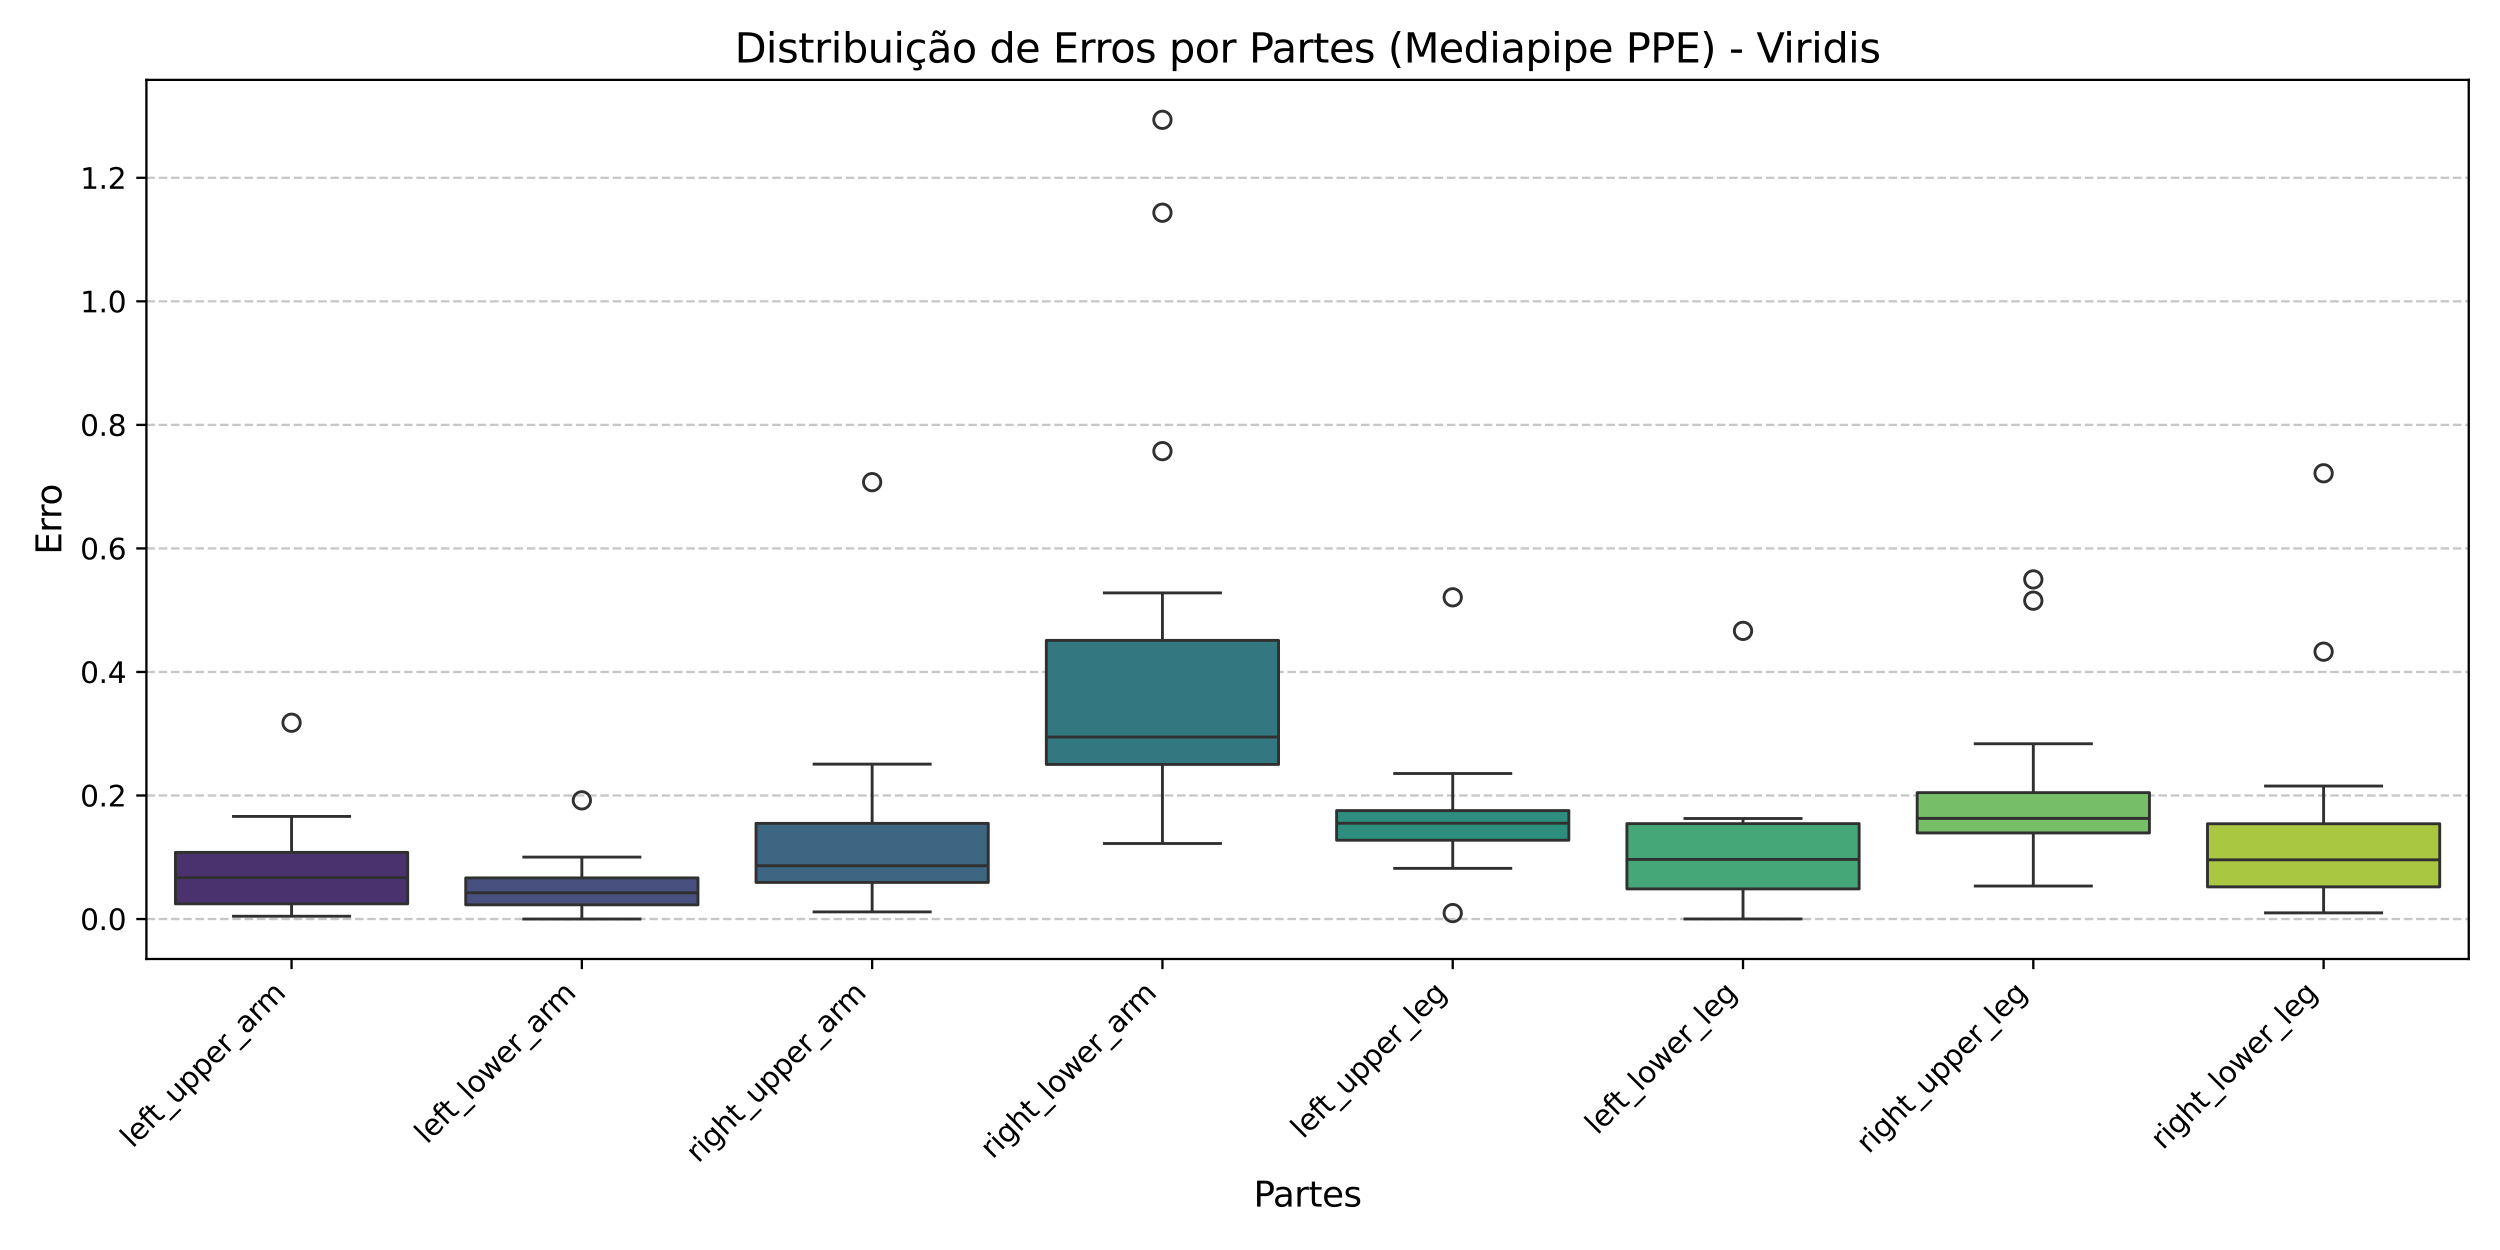 <?xml version="1.0" encoding="utf-8" standalone="no"?>
<!DOCTYPE svg PUBLIC "-//W3C//DTD SVG 1.1//EN"
  "http://www.w3.org/Graphics/SVG/1.1/DTD/svg11.dtd">
<svg xmlns:xlink="http://www.w3.org/1999/xlink" width="864pt" height="432pt" viewBox="0 0 864 432" xmlns="http://www.w3.org/2000/svg" version="1.1">
 <defs>
  <style type="text/css">*{stroke-linejoin: round; stroke-linecap: butt}</style>
 </defs>
 <g id="figure_1">
  <g id="patch_1">
   <path d="M 0 432 
L 864 432 
L 864 0 
L 0 0 
z
" style="fill: #ffffff"/>
  </g>
  <g id="axes_1">
   <g id="patch_2">
    <path d="M 50.6 331.429 
L 853.2 331.429 
L 853.2 27.6 
L 50.6 27.6 
z
" style="fill: #ffffff"/>
   </g>
   <g id="matplotlib.axis_1">
    <g id="xtick_1">
     <g id="line2d_1">
      <defs>
       <path id="mb19a32df87" d="M 0 0 
L 0 3.5 
" style="stroke: #000000; stroke-width: 0.8"/>
      </defs>
      <g>
       <use xlink:href="#mb19a32df87" x="100.763" y="331.429" style="stroke: #000000; stroke-width: 0.8"/>
      </g>
     </g>
     <g id="text_1">
      <!-- left_upper_arm -->
      <g transform="translate(45.85 397.047) rotate(-45) scale(0.1 -0.1)">
       <defs>
        <path id="DejaVuSans-6c" d="M 603 4863 
L 1178 4863 
L 1178 0 
L 603 0 
L 603 4863 
z
" transform="scale(0.016)"/>
        <path id="DejaVuSans-65" d="M 3597 1894 
L 3597 1613 
L 953 1613 
Q 991 1019 1311 708 
Q 1631 397 2203 397 
Q 2534 397 2845 478 
Q 3156 559 3463 722 
L 3463 178 
Q 3153 47 2828 -22 
Q 2503 -91 2169 -91 
Q 1331 -91 842 396 
Q 353 884 353 1716 
Q 353 2575 817 3079 
Q 1281 3584 2069 3584 
Q 2775 3584 3186 3129 
Q 3597 2675 3597 1894 
z
M 3022 2063 
Q 3016 2534 2758 2815 
Q 2500 3097 2075 3097 
Q 1594 3097 1305 2825 
Q 1016 2553 972 2059 
L 3022 2063 
z
" transform="scale(0.016)"/>
        <path id="DejaVuSans-66" d="M 2375 4863 
L 2375 4384 
L 1825 4384 
Q 1516 4384 1395 4259 
Q 1275 4134 1275 3809 
L 1275 3500 
L 2222 3500 
L 2222 3053 
L 1275 3053 
L 1275 0 
L 697 0 
L 697 3053 
L 147 3053 
L 147 3500 
L 697 3500 
L 697 3744 
Q 697 4328 969 4595 
Q 1241 4863 1831 4863 
L 2375 4863 
z
" transform="scale(0.016)"/>
        <path id="DejaVuSans-74" d="M 1172 4494 
L 1172 3500 
L 2356 3500 
L 2356 3053 
L 1172 3053 
L 1172 1153 
Q 1172 725 1289 603 
Q 1406 481 1766 481 
L 2356 481 
L 2356 0 
L 1766 0 
Q 1100 0 847 248 
Q 594 497 594 1153 
L 594 3053 
L 172 3053 
L 172 3500 
L 594 3500 
L 594 4494 
L 1172 4494 
z
" transform="scale(0.016)"/>
        <path id="DejaVuSans-5f" d="M 3263 -1063 
L 3263 -1509 
L -63 -1509 
L -63 -1063 
L 3263 -1063 
z
" transform="scale(0.016)"/>
        <path id="DejaVuSans-75" d="M 544 1381 
L 544 3500 
L 1119 3500 
L 1119 1403 
Q 1119 906 1312 657 
Q 1506 409 1894 409 
Q 2359 409 2629 706 
Q 2900 1003 2900 1516 
L 2900 3500 
L 3475 3500 
L 3475 0 
L 2900 0 
L 2900 538 
Q 2691 219 2414 64 
Q 2138 -91 1772 -91 
Q 1169 -91 856 284 
Q 544 659 544 1381 
z
M 1991 3584 
L 1991 3584 
z
" transform="scale(0.016)"/>
        <path id="DejaVuSans-70" d="M 1159 525 
L 1159 -1331 
L 581 -1331 
L 581 3500 
L 1159 3500 
L 1159 2969 
Q 1341 3281 1617 3432 
Q 1894 3584 2278 3584 
Q 2916 3584 3314 3078 
Q 3713 2572 3713 1747 
Q 3713 922 3314 415 
Q 2916 -91 2278 -91 
Q 1894 -91 1617 61 
Q 1341 213 1159 525 
z
M 3116 1747 
Q 3116 2381 2855 2742 
Q 2594 3103 2138 3103 
Q 1681 3103 1420 2742 
Q 1159 2381 1159 1747 
Q 1159 1113 1420 752 
Q 1681 391 2138 391 
Q 2594 391 2855 752 
Q 3116 1113 3116 1747 
z
" transform="scale(0.016)"/>
        <path id="DejaVuSans-72" d="M 2631 2963 
Q 2534 3019 2420 3045 
Q 2306 3072 2169 3072 
Q 1681 3072 1420 2755 
Q 1159 2438 1159 1844 
L 1159 0 
L 581 0 
L 581 3500 
L 1159 3500 
L 1159 2956 
Q 1341 3275 1631 3429 
Q 1922 3584 2338 3584 
Q 2397 3584 2469 3576 
Q 2541 3569 2628 3553 
L 2631 2963 
z
" transform="scale(0.016)"/>
        <path id="DejaVuSans-61" d="M 2194 1759 
Q 1497 1759 1228 1600 
Q 959 1441 959 1056 
Q 959 750 1161 570 
Q 1363 391 1709 391 
Q 2188 391 2477 730 
Q 2766 1069 2766 1631 
L 2766 1759 
L 2194 1759 
z
M 3341 1997 
L 3341 0 
L 2766 0 
L 2766 531 
Q 2569 213 2275 61 
Q 1981 -91 1556 -91 
Q 1019 -91 701 211 
Q 384 513 384 1019 
Q 384 1609 779 1909 
Q 1175 2209 1959 2209 
L 2766 2209 
L 2766 2266 
Q 2766 2663 2505 2880 
Q 2244 3097 1772 3097 
Q 1472 3097 1187 3025 
Q 903 2953 641 2809 
L 641 3341 
Q 956 3463 1253 3523 
Q 1550 3584 1831 3584 
Q 2591 3584 2966 3190 
Q 3341 2797 3341 1997 
z
" transform="scale(0.016)"/>
        <path id="DejaVuSans-6d" d="M 3328 2828 
Q 3544 3216 3844 3400 
Q 4144 3584 4550 3584 
Q 5097 3584 5394 3201 
Q 5691 2819 5691 2113 
L 5691 0 
L 5113 0 
L 5113 2094 
Q 5113 2597 4934 2840 
Q 4756 3084 4391 3084 
Q 3944 3084 3684 2787 
Q 3425 2491 3425 1978 
L 3425 0 
L 2847 0 
L 2847 2094 
Q 2847 2600 2669 2842 
Q 2491 3084 2119 3084 
Q 1678 3084 1418 2786 
Q 1159 2488 1159 1978 
L 1159 0 
L 581 0 
L 581 3500 
L 1159 3500 
L 1159 2956 
Q 1356 3278 1631 3431 
Q 1906 3584 2284 3584 
Q 2666 3584 2933 3390 
Q 3200 3197 3328 2828 
z
" transform="scale(0.016)"/>
       </defs>
       <use xlink:href="#DejaVuSans-6c"/>
       <use xlink:href="#DejaVuSans-65" x="27.783"/>
       <use xlink:href="#DejaVuSans-66" x="89.307"/>
       <use xlink:href="#DejaVuSans-74" x="122.762"/>
       <use xlink:href="#DejaVuSans-5f" x="161.971"/>
       <use xlink:href="#DejaVuSans-75" x="211.971"/>
       <use xlink:href="#DejaVuSans-70" x="275.35"/>
       <use xlink:href="#DejaVuSans-70" x="338.826"/>
       <use xlink:href="#DejaVuSans-65" x="402.303"/>
       <use xlink:href="#DejaVuSans-72" x="463.826"/>
       <use xlink:href="#DejaVuSans-5f" x="504.939"/>
       <use xlink:href="#DejaVuSans-61" x="554.939"/>
       <use xlink:href="#DejaVuSans-72" x="616.219"/>
       <use xlink:href="#DejaVuSans-6d" x="655.582"/>
      </g>
     </g>
    </g>
    <g id="xtick_2">
     <g id="line2d_2">
      <g>
       <use xlink:href="#mb19a32df87" x="201.088" y="331.429" style="stroke: #000000; stroke-width: 0.8"/>
      </g>
     </g>
     <g id="text_2">
      <!-- left_lower_arm -->
      <g transform="translate(147.561 395.661) rotate(-45) scale(0.1 -0.1)">
       <defs>
        <path id="DejaVuSans-6f" d="M 1959 3097 
Q 1497 3097 1228 2736 
Q 959 2375 959 1747 
Q 959 1119 1226 758 
Q 1494 397 1959 397 
Q 2419 397 2687 759 
Q 2956 1122 2956 1747 
Q 2956 2369 2687 2733 
Q 2419 3097 1959 3097 
z
M 1959 3584 
Q 2709 3584 3137 3096 
Q 3566 2609 3566 1747 
Q 3566 888 3137 398 
Q 2709 -91 1959 -91 
Q 1206 -91 779 398 
Q 353 888 353 1747 
Q 353 2609 779 3096 
Q 1206 3584 1959 3584 
z
" transform="scale(0.016)"/>
        <path id="DejaVuSans-77" d="M 269 3500 
L 844 3500 
L 1563 769 
L 2278 3500 
L 2956 3500 
L 3675 769 
L 4391 3500 
L 4966 3500 
L 4050 0 
L 3372 0 
L 2619 2869 
L 1863 0 
L 1184 0 
L 269 3500 
z
" transform="scale(0.016)"/>
       </defs>
       <use xlink:href="#DejaVuSans-6c"/>
       <use xlink:href="#DejaVuSans-65" x="27.783"/>
       <use xlink:href="#DejaVuSans-66" x="89.307"/>
       <use xlink:href="#DejaVuSans-74" x="122.762"/>
       <use xlink:href="#DejaVuSans-5f" x="161.971"/>
       <use xlink:href="#DejaVuSans-6c" x="211.971"/>
       <use xlink:href="#DejaVuSans-6f" x="239.754"/>
       <use xlink:href="#DejaVuSans-77" x="300.936"/>
       <use xlink:href="#DejaVuSans-65" x="382.723"/>
       <use xlink:href="#DejaVuSans-72" x="444.246"/>
       <use xlink:href="#DejaVuSans-5f" x="485.359"/>
       <use xlink:href="#DejaVuSans-61" x="535.359"/>
       <use xlink:href="#DejaVuSans-72" x="596.639"/>
       <use xlink:href="#DejaVuSans-6d" x="636.002"/>
      </g>
     </g>
    </g>
    <g id="xtick_3">
     <g id="line2d_3">
      <g>
       <use xlink:href="#mb19a32df87" x="301.413" y="331.429" style="stroke: #000000; stroke-width: 0.8"/>
      </g>
     </g>
     <g id="text_3">
      <!-- right_upper_arm -->
      <g transform="translate(241.339 402.208) rotate(-45) scale(0.1 -0.1)">
       <defs>
        <path id="DejaVuSans-69" d="M 603 3500 
L 1178 3500 
L 1178 0 
L 603 0 
L 603 3500 
z
M 603 4863 
L 1178 4863 
L 1178 4134 
L 603 4134 
L 603 4863 
z
" transform="scale(0.016)"/>
        <path id="DejaVuSans-67" d="M 2906 1791 
Q 2906 2416 2648 2759 
Q 2391 3103 1925 3103 
Q 1463 3103 1205 2759 
Q 947 2416 947 1791 
Q 947 1169 1205 825 
Q 1463 481 1925 481 
Q 2391 481 2648 825 
Q 2906 1169 2906 1791 
z
M 3481 434 
Q 3481 -459 3084 -895 
Q 2688 -1331 1869 -1331 
Q 1566 -1331 1297 -1286 
Q 1028 -1241 775 -1147 
L 775 -588 
Q 1028 -725 1275 -790 
Q 1522 -856 1778 -856 
Q 2344 -856 2625 -561 
Q 2906 -266 2906 331 
L 2906 616 
Q 2728 306 2450 153 
Q 2172 0 1784 0 
Q 1141 0 747 490 
Q 353 981 353 1791 
Q 353 2603 747 3093 
Q 1141 3584 1784 3584 
Q 2172 3584 2450 3431 
Q 2728 3278 2906 2969 
L 2906 3500 
L 3481 3500 
L 3481 434 
z
" transform="scale(0.016)"/>
        <path id="DejaVuSans-68" d="M 3513 2113 
L 3513 0 
L 2938 0 
L 2938 2094 
Q 2938 2591 2744 2837 
Q 2550 3084 2163 3084 
Q 1697 3084 1428 2787 
Q 1159 2491 1159 1978 
L 1159 0 
L 581 0 
L 581 4863 
L 1159 4863 
L 1159 2956 
Q 1366 3272 1645 3428 
Q 1925 3584 2291 3584 
Q 2894 3584 3203 3211 
Q 3513 2838 3513 2113 
z
" transform="scale(0.016)"/>
       </defs>
       <use xlink:href="#DejaVuSans-72"/>
       <use xlink:href="#DejaVuSans-69" x="41.113"/>
       <use xlink:href="#DejaVuSans-67" x="68.896"/>
       <use xlink:href="#DejaVuSans-68" x="132.373"/>
       <use xlink:href="#DejaVuSans-74" x="195.752"/>
       <use xlink:href="#DejaVuSans-5f" x="234.961"/>
       <use xlink:href="#DejaVuSans-75" x="284.961"/>
       <use xlink:href="#DejaVuSans-70" x="348.34"/>
       <use xlink:href="#DejaVuSans-70" x="411.816"/>
       <use xlink:href="#DejaVuSans-65" x="475.293"/>
       <use xlink:href="#DejaVuSans-72" x="536.816"/>
       <use xlink:href="#DejaVuSans-5f" x="577.93"/>
       <use xlink:href="#DejaVuSans-61" x="627.93"/>
       <use xlink:href="#DejaVuSans-72" x="689.209"/>
       <use xlink:href="#DejaVuSans-6d" x="728.572"/>
      </g>
     </g>
    </g>
    <g id="xtick_4">
     <g id="line2d_4">
      <g>
       <use xlink:href="#mb19a32df87" x="401.738" y="331.429" style="stroke: #000000; stroke-width: 0.8"/>
      </g>
     </g>
     <g id="text_4">
      <!-- right_lower_arm -->
      <g transform="translate(343.05 400.822) rotate(-45) scale(0.1 -0.1)">
       <use xlink:href="#DejaVuSans-72"/>
       <use xlink:href="#DejaVuSans-69" x="41.113"/>
       <use xlink:href="#DejaVuSans-67" x="68.896"/>
       <use xlink:href="#DejaVuSans-68" x="132.373"/>
       <use xlink:href="#DejaVuSans-74" x="195.752"/>
       <use xlink:href="#DejaVuSans-5f" x="234.961"/>
       <use xlink:href="#DejaVuSans-6c" x="284.961"/>
       <use xlink:href="#DejaVuSans-6f" x="312.744"/>
       <use xlink:href="#DejaVuSans-77" x="373.926"/>
       <use xlink:href="#DejaVuSans-65" x="455.713"/>
       <use xlink:href="#DejaVuSans-72" x="517.236"/>
       <use xlink:href="#DejaVuSans-5f" x="558.35"/>
       <use xlink:href="#DejaVuSans-61" x="608.35"/>
       <use xlink:href="#DejaVuSans-72" x="669.629"/>
       <use xlink:href="#DejaVuSans-6d" x="708.992"/>
      </g>
     </g>
    </g>
    <g id="xtick_5">
     <g id="line2d_5">
      <g>
       <use xlink:href="#mb19a32df87" x="502.062" y="331.429" style="stroke: #000000; stroke-width: 0.8"/>
      </g>
     </g>
     <g id="text_5">
      <!-- left_upper_leg -->
      <g transform="translate(450.35 393.847) rotate(-45) scale(0.1 -0.1)">
       <use xlink:href="#DejaVuSans-6c"/>
       <use xlink:href="#DejaVuSans-65" x="27.783"/>
       <use xlink:href="#DejaVuSans-66" x="89.307"/>
       <use xlink:href="#DejaVuSans-74" x="122.762"/>
       <use xlink:href="#DejaVuSans-5f" x="161.971"/>
       <use xlink:href="#DejaVuSans-75" x="211.971"/>
       <use xlink:href="#DejaVuSans-70" x="275.35"/>
       <use xlink:href="#DejaVuSans-70" x="338.826"/>
       <use xlink:href="#DejaVuSans-65" x="402.303"/>
       <use xlink:href="#DejaVuSans-72" x="463.826"/>
       <use xlink:href="#DejaVuSans-5f" x="504.939"/>
       <use xlink:href="#DejaVuSans-6c" x="554.939"/>
       <use xlink:href="#DejaVuSans-65" x="582.723"/>
       <use xlink:href="#DejaVuSans-67" x="644.246"/>
      </g>
     </g>
    </g>
    <g id="xtick_6">
     <g id="line2d_6">
      <g>
       <use xlink:href="#mb19a32df87" x="602.388" y="331.429" style="stroke: #000000; stroke-width: 0.8"/>
      </g>
     </g>
     <g id="text_6">
      <!-- left_lower_leg -->
      <g transform="translate(552.06 392.462) rotate(-45) scale(0.1 -0.1)">
       <use xlink:href="#DejaVuSans-6c"/>
       <use xlink:href="#DejaVuSans-65" x="27.783"/>
       <use xlink:href="#DejaVuSans-66" x="89.307"/>
       <use xlink:href="#DejaVuSans-74" x="122.762"/>
       <use xlink:href="#DejaVuSans-5f" x="161.971"/>
       <use xlink:href="#DejaVuSans-6c" x="211.971"/>
       <use xlink:href="#DejaVuSans-6f" x="239.754"/>
       <use xlink:href="#DejaVuSans-77" x="300.936"/>
       <use xlink:href="#DejaVuSans-65" x="382.723"/>
       <use xlink:href="#DejaVuSans-72" x="444.246"/>
       <use xlink:href="#DejaVuSans-5f" x="485.359"/>
       <use xlink:href="#DejaVuSans-6c" x="535.359"/>
       <use xlink:href="#DejaVuSans-65" x="563.143"/>
       <use xlink:href="#DejaVuSans-67" x="624.666"/>
      </g>
     </g>
    </g>
    <g id="xtick_7">
     <g id="line2d_7">
      <g>
       <use xlink:href="#mb19a32df87" x="702.712" y="331.429" style="stroke: #000000; stroke-width: 0.8"/>
      </g>
     </g>
     <g id="text_7">
      <!-- right_upper_leg -->
      <g transform="translate(645.839 399.008) rotate(-45) scale(0.1 -0.1)">
       <use xlink:href="#DejaVuSans-72"/>
       <use xlink:href="#DejaVuSans-69" x="41.113"/>
       <use xlink:href="#DejaVuSans-67" x="68.896"/>
       <use xlink:href="#DejaVuSans-68" x="132.373"/>
       <use xlink:href="#DejaVuSans-74" x="195.752"/>
       <use xlink:href="#DejaVuSans-5f" x="234.961"/>
       <use xlink:href="#DejaVuSans-75" x="284.961"/>
       <use xlink:href="#DejaVuSans-70" x="348.34"/>
       <use xlink:href="#DejaVuSans-70" x="411.816"/>
       <use xlink:href="#DejaVuSans-65" x="475.293"/>
       <use xlink:href="#DejaVuSans-72" x="536.816"/>
       <use xlink:href="#DejaVuSans-5f" x="577.93"/>
       <use xlink:href="#DejaVuSans-6c" x="627.93"/>
       <use xlink:href="#DejaVuSans-65" x="655.713"/>
       <use xlink:href="#DejaVuSans-67" x="717.236"/>
      </g>
     </g>
    </g>
    <g id="xtick_8">
     <g id="line2d_8">
      <g>
       <use xlink:href="#mb19a32df87" x="803.038" y="331.429" style="stroke: #000000; stroke-width: 0.8"/>
      </g>
     </g>
     <g id="text_8">
      <!-- right_lower_leg -->
      <g transform="translate(747.55 397.622) rotate(-45) scale(0.1 -0.1)">
       <use xlink:href="#DejaVuSans-72"/>
       <use xlink:href="#DejaVuSans-69" x="41.113"/>
       <use xlink:href="#DejaVuSans-67" x="68.896"/>
       <use xlink:href="#DejaVuSans-68" x="132.373"/>
       <use xlink:href="#DejaVuSans-74" x="195.752"/>
       <use xlink:href="#DejaVuSans-5f" x="234.961"/>
       <use xlink:href="#DejaVuSans-6c" x="284.961"/>
       <use xlink:href="#DejaVuSans-6f" x="312.744"/>
       <use xlink:href="#DejaVuSans-77" x="373.926"/>
       <use xlink:href="#DejaVuSans-65" x="455.713"/>
       <use xlink:href="#DejaVuSans-72" x="517.236"/>
       <use xlink:href="#DejaVuSans-5f" x="558.35"/>
       <use xlink:href="#DejaVuSans-6c" x="608.35"/>
       <use xlink:href="#DejaVuSans-65" x="636.133"/>
       <use xlink:href="#DejaVuSans-67" x="697.656"/>
      </g>
     </g>
    </g>
    <g id="text_9">
     <!-- Partes -->
     <g transform="translate(433.239 416.993) scale(0.12 -0.12)">
      <defs>
       <path id="DejaVuSans-50" d="M 1259 4147 
L 1259 2394 
L 2053 2394 
Q 2494 2394 2734 2622 
Q 2975 2850 2975 3272 
Q 2975 3691 2734 3919 
Q 2494 4147 2053 4147 
L 1259 4147 
z
M 628 4666 
L 2053 4666 
Q 2838 4666 3239 4311 
Q 3641 3956 3641 3272 
Q 3641 2581 3239 2228 
Q 2838 1875 2053 1875 
L 1259 1875 
L 1259 0 
L 628 0 
L 628 4666 
z
" transform="scale(0.016)"/>
       <path id="DejaVuSans-73" d="M 2834 3397 
L 2834 2853 
Q 2591 2978 2328 3040 
Q 2066 3103 1784 3103 
Q 1356 3103 1142 2972 
Q 928 2841 928 2578 
Q 928 2378 1081 2264 
Q 1234 2150 1697 2047 
L 1894 2003 
Q 2506 1872 2764 1633 
Q 3022 1394 3022 966 
Q 3022 478 2636 193 
Q 2250 -91 1575 -91 
Q 1294 -91 989 -36 
Q 684 19 347 128 
L 347 722 
Q 666 556 975 473 
Q 1284 391 1588 391 
Q 1994 391 2212 530 
Q 2431 669 2431 922 
Q 2431 1156 2273 1281 
Q 2116 1406 1581 1522 
L 1381 1569 
Q 847 1681 609 1914 
Q 372 2147 372 2553 
Q 372 3047 722 3315 
Q 1072 3584 1716 3584 
Q 2034 3584 2315 3537 
Q 2597 3491 2834 3397 
z
" transform="scale(0.016)"/>
      </defs>
      <use xlink:href="#DejaVuSans-50"/>
      <use xlink:href="#DejaVuSans-61" x="55.803"/>
      <use xlink:href="#DejaVuSans-72" x="117.082"/>
      <use xlink:href="#DejaVuSans-74" x="158.195"/>
      <use xlink:href="#DejaVuSans-65" x="197.404"/>
      <use xlink:href="#DejaVuSans-73" x="258.928"/>
     </g>
    </g>
   </g>
   <g id="matplotlib.axis_2">
    <g id="ytick_1">
     <g id="line2d_9">
      <path d="M 50.6 317.621 
L 853.2 317.621 
" clip-path="url(#pa51af8d413)" style="fill: none; stroke-dasharray: 2.96,1.28; stroke-dashoffset: 0; stroke: #b0b0b0; stroke-opacity: 0.7; stroke-width: 0.8"/>
     </g>
     <g id="line2d_10">
      <defs>
       <path id="m824a36769b" d="M 0 0 
L -3.5 0 
" style="stroke: #000000; stroke-width: 0.8"/>
      </defs>
      <g>
       <use xlink:href="#m824a36769b" x="50.6" y="317.621" style="stroke: #000000; stroke-width: 0.8"/>
      </g>
     </g>
     <g id="text_10">
      <!-- 0.0 -->
      <g transform="translate(27.697 321.421) scale(0.1 -0.1)">
       <defs>
        <path id="DejaVuSans-30" d="M 2034 4250 
Q 1547 4250 1301 3770 
Q 1056 3291 1056 2328 
Q 1056 1369 1301 889 
Q 1547 409 2034 409 
Q 2525 409 2770 889 
Q 3016 1369 3016 2328 
Q 3016 3291 2770 3770 
Q 2525 4250 2034 4250 
z
M 2034 4750 
Q 2819 4750 3233 4129 
Q 3647 3509 3647 2328 
Q 3647 1150 3233 529 
Q 2819 -91 2034 -91 
Q 1250 -91 836 529 
Q 422 1150 422 2328 
Q 422 3509 836 4129 
Q 1250 4750 2034 4750 
z
" transform="scale(0.016)"/>
        <path id="DejaVuSans-2e" d="M 684 794 
L 1344 794 
L 1344 0 
L 684 0 
L 684 794 
z
" transform="scale(0.016)"/>
       </defs>
       <use xlink:href="#DejaVuSans-30"/>
       <use xlink:href="#DejaVuSans-2e" x="63.623"/>
       <use xlink:href="#DejaVuSans-30" x="95.41"/>
      </g>
     </g>
    </g>
    <g id="ytick_2">
     <g id="line2d_11">
      <path d="M 50.6 274.926 
L 853.2 274.926 
" clip-path="url(#pa51af8d413)" style="fill: none; stroke-dasharray: 2.96,1.28; stroke-dashoffset: 0; stroke: #b0b0b0; stroke-opacity: 0.7; stroke-width: 0.8"/>
     </g>
     <g id="line2d_12">
      <g>
       <use xlink:href="#m824a36769b" x="50.6" y="274.926" style="stroke: #000000; stroke-width: 0.8"/>
      </g>
     </g>
     <g id="text_11">
      <!-- 0.2 -->
      <g transform="translate(27.697 278.725) scale(0.1 -0.1)">
       <defs>
        <path id="DejaVuSans-32" d="M 1228 531 
L 3431 531 
L 3431 0 
L 469 0 
L 469 531 
Q 828 903 1448 1529 
Q 2069 2156 2228 2338 
Q 2531 2678 2651 2914 
Q 2772 3150 2772 3378 
Q 2772 3750 2511 3984 
Q 2250 4219 1831 4219 
Q 1534 4219 1204 4116 
Q 875 4013 500 3803 
L 500 4441 
Q 881 4594 1212 4672 
Q 1544 4750 1819 4750 
Q 2544 4750 2975 4387 
Q 3406 4025 3406 3419 
Q 3406 3131 3298 2873 
Q 3191 2616 2906 2266 
Q 2828 2175 2409 1742 
Q 1991 1309 1228 531 
z
" transform="scale(0.016)"/>
       </defs>
       <use xlink:href="#DejaVuSans-30"/>
       <use xlink:href="#DejaVuSans-2e" x="63.623"/>
       <use xlink:href="#DejaVuSans-32" x="95.41"/>
      </g>
     </g>
    </g>
    <g id="ytick_3">
     <g id="line2d_13">
      <path d="M 50.6 232.23 
L 853.2 232.23 
" clip-path="url(#pa51af8d413)" style="fill: none; stroke-dasharray: 2.96,1.28; stroke-dashoffset: 0; stroke: #b0b0b0; stroke-opacity: 0.7; stroke-width: 0.8"/>
     </g>
     <g id="line2d_14">
      <g>
       <use xlink:href="#m824a36769b" x="50.6" y="232.23" style="stroke: #000000; stroke-width: 0.8"/>
      </g>
     </g>
     <g id="text_12">
      <!-- 0.4 -->
      <g transform="translate(27.697 236.029) scale(0.1 -0.1)">
       <defs>
        <path id="DejaVuSans-34" d="M 2419 4116 
L 825 1625 
L 2419 1625 
L 2419 4116 
z
M 2253 4666 
L 3047 4666 
L 3047 1625 
L 3713 1625 
L 3713 1100 
L 3047 1100 
L 3047 0 
L 2419 0 
L 2419 1100 
L 313 1100 
L 313 1709 
L 2253 4666 
z
" transform="scale(0.016)"/>
       </defs>
       <use xlink:href="#DejaVuSans-30"/>
       <use xlink:href="#DejaVuSans-2e" x="63.623"/>
       <use xlink:href="#DejaVuSans-34" x="95.41"/>
      </g>
     </g>
    </g>
    <g id="ytick_4">
     <g id="line2d_15">
      <path d="M 50.6 189.534 
L 853.2 189.534 
" clip-path="url(#pa51af8d413)" style="fill: none; stroke-dasharray: 2.96,1.28; stroke-dashoffset: 0; stroke: #b0b0b0; stroke-opacity: 0.7; stroke-width: 0.8"/>
     </g>
     <g id="line2d_16">
      <g>
       <use xlink:href="#m824a36769b" x="50.6" y="189.534" style="stroke: #000000; stroke-width: 0.8"/>
      </g>
     </g>
     <g id="text_13">
      <!-- 0.6 -->
      <g transform="translate(27.697 193.333) scale(0.1 -0.1)">
       <defs>
        <path id="DejaVuSans-36" d="M 2113 2584 
Q 1688 2584 1439 2293 
Q 1191 2003 1191 1497 
Q 1191 994 1439 701 
Q 1688 409 2113 409 
Q 2538 409 2786 701 
Q 3034 994 3034 1497 
Q 3034 2003 2786 2293 
Q 2538 2584 2113 2584 
z
M 3366 4563 
L 3366 3988 
Q 3128 4100 2886 4159 
Q 2644 4219 2406 4219 
Q 1781 4219 1451 3797 
Q 1122 3375 1075 2522 
Q 1259 2794 1537 2939 
Q 1816 3084 2150 3084 
Q 2853 3084 3261 2657 
Q 3669 2231 3669 1497 
Q 3669 778 3244 343 
Q 2819 -91 2113 -91 
Q 1303 -91 875 529 
Q 447 1150 447 2328 
Q 447 3434 972 4092 
Q 1497 4750 2381 4750 
Q 2619 4750 2861 4703 
Q 3103 4656 3366 4563 
z
" transform="scale(0.016)"/>
       </defs>
       <use xlink:href="#DejaVuSans-30"/>
       <use xlink:href="#DejaVuSans-2e" x="63.623"/>
       <use xlink:href="#DejaVuSans-36" x="95.41"/>
      </g>
     </g>
    </g>
    <g id="ytick_5">
     <g id="line2d_17">
      <path d="M 50.6 146.838 
L 853.2 146.838 
" clip-path="url(#pa51af8d413)" style="fill: none; stroke-dasharray: 2.96,1.28; stroke-dashoffset: 0; stroke: #b0b0b0; stroke-opacity: 0.7; stroke-width: 0.8"/>
     </g>
     <g id="line2d_18">
      <g>
       <use xlink:href="#m824a36769b" x="50.6" y="146.838" style="stroke: #000000; stroke-width: 0.8"/>
      </g>
     </g>
     <g id="text_14">
      <!-- 0.8 -->
      <g transform="translate(27.697 150.638) scale(0.1 -0.1)">
       <defs>
        <path id="DejaVuSans-38" d="M 2034 2216 
Q 1584 2216 1326 1975 
Q 1069 1734 1069 1313 
Q 1069 891 1326 650 
Q 1584 409 2034 409 
Q 2484 409 2743 651 
Q 3003 894 3003 1313 
Q 3003 1734 2745 1975 
Q 2488 2216 2034 2216 
z
M 1403 2484 
Q 997 2584 770 2862 
Q 544 3141 544 3541 
Q 544 4100 942 4425 
Q 1341 4750 2034 4750 
Q 2731 4750 3128 4425 
Q 3525 4100 3525 3541 
Q 3525 3141 3298 2862 
Q 3072 2584 2669 2484 
Q 3125 2378 3379 2068 
Q 3634 1759 3634 1313 
Q 3634 634 3220 271 
Q 2806 -91 2034 -91 
Q 1263 -91 848 271 
Q 434 634 434 1313 
Q 434 1759 690 2068 
Q 947 2378 1403 2484 
z
M 1172 3481 
Q 1172 3119 1398 2916 
Q 1625 2713 2034 2713 
Q 2441 2713 2670 2916 
Q 2900 3119 2900 3481 
Q 2900 3844 2670 4047 
Q 2441 4250 2034 4250 
Q 1625 4250 1398 4047 
Q 1172 3844 1172 3481 
z
" transform="scale(0.016)"/>
       </defs>
       <use xlink:href="#DejaVuSans-30"/>
       <use xlink:href="#DejaVuSans-2e" x="63.623"/>
       <use xlink:href="#DejaVuSans-38" x="95.41"/>
      </g>
     </g>
    </g>
    <g id="ytick_6">
     <g id="line2d_19">
      <path d="M 50.6 104.143 
L 853.2 104.143 
" clip-path="url(#pa51af8d413)" style="fill: none; stroke-dasharray: 2.96,1.28; stroke-dashoffset: 0; stroke: #b0b0b0; stroke-opacity: 0.7; stroke-width: 0.8"/>
     </g>
     <g id="line2d_20">
      <g>
       <use xlink:href="#m824a36769b" x="50.6" y="104.143" style="stroke: #000000; stroke-width: 0.8"/>
      </g>
     </g>
     <g id="text_15">
      <!-- 1.0 -->
      <g transform="translate(27.697 107.942) scale(0.1 -0.1)">
       <defs>
        <path id="DejaVuSans-31" d="M 794 531 
L 1825 531 
L 1825 4091 
L 703 3866 
L 703 4441 
L 1819 4666 
L 2450 4666 
L 2450 531 
L 3481 531 
L 3481 0 
L 794 0 
L 794 531 
z
" transform="scale(0.016)"/>
       </defs>
       <use xlink:href="#DejaVuSans-31"/>
       <use xlink:href="#DejaVuSans-2e" x="63.623"/>
       <use xlink:href="#DejaVuSans-30" x="95.41"/>
      </g>
     </g>
    </g>
    <g id="ytick_7">
     <g id="line2d_21">
      <path d="M 50.6 61.447 
L 853.2 61.447 
" clip-path="url(#pa51af8d413)" style="fill: none; stroke-dasharray: 2.96,1.28; stroke-dashoffset: 0; stroke: #b0b0b0; stroke-opacity: 0.7; stroke-width: 0.8"/>
     </g>
     <g id="line2d_22">
      <g>
       <use xlink:href="#m824a36769b" x="50.6" y="61.447" style="stroke: #000000; stroke-width: 0.8"/>
      </g>
     </g>
     <g id="text_16">
      <!-- 1.2 -->
      <g transform="translate(27.697 65.246) scale(0.1 -0.1)">
       <use xlink:href="#DejaVuSans-31"/>
       <use xlink:href="#DejaVuSans-2e" x="63.623"/>
       <use xlink:href="#DejaVuSans-32" x="95.41"/>
      </g>
     </g>
    </g>
    <g id="text_17">
     <!-- Erro -->
     <g transform="translate(21.201 191.67) rotate(-90) scale(0.12 -0.12)">
      <defs>
       <path id="DejaVuSans-45" d="M 628 4666 
L 3578 4666 
L 3578 4134 
L 1259 4134 
L 1259 2753 
L 3481 2753 
L 3481 2222 
L 1259 2222 
L 1259 531 
L 3634 531 
L 3634 0 
L 628 0 
L 628 4666 
z
" transform="scale(0.016)"/>
      </defs>
      <use xlink:href="#DejaVuSans-45"/>
      <use xlink:href="#DejaVuSans-72" x="63.184"/>
      <use xlink:href="#DejaVuSans-72" x="102.547"/>
      <use xlink:href="#DejaVuSans-6f" x="141.41"/>
     </g>
    </g>
   </g>
   <g id="patch_3">
    <path d="M 60.633 312.364 
L 140.893 312.364 
L 140.893 294.59 
L 60.633 294.59 
L 60.633 312.364 
z
" clip-path="url(#pa51af8d413)" style="fill: #4a326e; stroke: #303030; stroke-linejoin: miter"/>
   </g>
   <g id="line2d_23">
    <path d="M 100.763 312.364 
L 100.763 316.645 
" clip-path="url(#pa51af8d413)" style="fill: none; stroke: #303030"/>
   </g>
   <g id="line2d_24">
    <path d="M 100.763 294.59 
L 100.763 282.156 
" clip-path="url(#pa51af8d413)" style="fill: none; stroke: #303030"/>
   </g>
   <g id="line2d_25">
    <path d="M 80.698 316.645 
L 120.828 316.645 
" clip-path="url(#pa51af8d413)" style="fill: none; stroke: #303030; stroke-linecap: square"/>
   </g>
   <g id="line2d_26">
    <path d="M 80.698 282.156 
L 120.828 282.156 
" clip-path="url(#pa51af8d413)" style="fill: none; stroke: #303030; stroke-linecap: square"/>
   </g>
   <g id="line2d_27">
    <defs>
     <path id="m961f73e122" d="M 0 3 
C 0.796 3 1.559 2.684 2.121 2.121 
C 2.684 1.559 3 0.796 3 0 
C 3 -0.796 2.684 -1.559 2.121 -2.121 
C 1.559 -2.684 0.796 -3 0 -3 
C -0.796 -3 -1.559 -2.684 -2.121 -2.121 
C -2.684 -1.559 -3 -0.796 -3 0 
C -3 0.796 -2.684 1.559 -2.121 2.121 
C -1.559 2.684 -0.796 3 0 3 
z
" style="stroke: #303030"/>
    </defs>
    <g clip-path="url(#pa51af8d413)">
     <use xlink:href="#m961f73e122" x="100.763" y="249.779" style="fill-opacity: 0; stroke: #303030"/>
    </g>
   </g>
   <g id="patch_4">
    <path d="M 160.958 312.713 
L 241.218 312.713 
L 241.218 303.401 
L 160.958 303.401 
L 160.958 312.713 
z
" clip-path="url(#pa51af8d413)" style="fill: #485080; stroke: #303030; stroke-linejoin: miter"/>
   </g>
   <g id="line2d_28">
    <path d="M 201.088 312.713 
L 201.088 317.618 
" clip-path="url(#pa51af8d413)" style="fill: none; stroke: #303030"/>
   </g>
   <g id="line2d_29">
    <path d="M 201.088 303.401 
L 201.088 296.215 
" clip-path="url(#pa51af8d413)" style="fill: none; stroke: #303030"/>
   </g>
   <g id="line2d_30">
    <path d="M 181.023 317.618 
L 221.153 317.618 
" clip-path="url(#pa51af8d413)" style="fill: none; stroke: #303030; stroke-linecap: square"/>
   </g>
   <g id="line2d_31">
    <path d="M 181.023 296.215 
L 221.153 296.215 
" clip-path="url(#pa51af8d413)" style="fill: none; stroke: #303030; stroke-linecap: square"/>
   </g>
   <g id="line2d_32">
    <g clip-path="url(#pa51af8d413)">
     <use xlink:href="#m961f73e122" x="201.088" y="276.602" style="fill-opacity: 0; stroke: #303030"/>
    </g>
   </g>
   <g id="patch_5">
    <path d="M 261.283 304.972 
L 341.543 304.972 
L 341.543 284.562 
L 261.283 284.562 
L 261.283 304.972 
z
" clip-path="url(#pa51af8d413)" style="fill: #3c6682; stroke: #303030; stroke-linejoin: miter"/>
   </g>
   <g id="line2d_33">
    <path d="M 301.413 304.972 
L 301.413 315.159 
" clip-path="url(#pa51af8d413)" style="fill: none; stroke: #303030"/>
   </g>
   <g id="line2d_34">
    <path d="M 301.413 284.562 
L 301.413 264.081 
" clip-path="url(#pa51af8d413)" style="fill: none; stroke: #303030"/>
   </g>
   <g id="line2d_35">
    <path d="M 281.348 315.159 
L 321.478 315.159 
" clip-path="url(#pa51af8d413)" style="fill: none; stroke: #303030; stroke-linecap: square"/>
   </g>
   <g id="line2d_36">
    <path d="M 281.348 264.081 
L 321.478 264.081 
" clip-path="url(#pa51af8d413)" style="fill: none; stroke: #303030; stroke-linecap: square"/>
   </g>
   <g id="line2d_37">
    <g clip-path="url(#pa51af8d413)">
     <use xlink:href="#m961f73e122" x="301.413" y="166.635" style="fill-opacity: 0; stroke: #303030"/>
    </g>
   </g>
   <g id="patch_6">
    <path d="M 361.608 264.181 
L 441.868 264.181 
L 441.868 221.321 
L 361.608 221.321 
L 361.608 264.181 
z
" clip-path="url(#pa51af8d413)" style="fill: #337881; stroke: #303030; stroke-linejoin: miter"/>
   </g>
   <g id="line2d_38">
    <path d="M 401.738 264.181 
L 401.738 291.509 
" clip-path="url(#pa51af8d413)" style="fill: none; stroke: #303030"/>
   </g>
   <g id="line2d_39">
    <path d="M 401.738 221.321 
L 401.738 204.91 
" clip-path="url(#pa51af8d413)" style="fill: none; stroke: #303030"/>
   </g>
   <g id="line2d_40">
    <path d="M 381.673 291.509 
L 421.803 291.509 
" clip-path="url(#pa51af8d413)" style="fill: none; stroke: #303030; stroke-linecap: square"/>
   </g>
   <g id="line2d_41">
    <path d="M 381.673 204.91 
L 421.803 204.91 
" clip-path="url(#pa51af8d413)" style="fill: none; stroke: #303030; stroke-linecap: square"/>
   </g>
   <g id="line2d_42">
    <g clip-path="url(#pa51af8d413)">
     <use xlink:href="#m961f73e122" x="401.738" y="73.517" style="fill-opacity: 0; stroke: #303030"/>
     <use xlink:href="#m961f73e122" x="401.738" y="155.916" style="fill-opacity: 0; stroke: #303030"/>
     <use xlink:href="#m961f73e122" x="401.738" y="41.41" style="fill-opacity: 0; stroke: #303030"/>
    </g>
   </g>
   <g id="patch_7">
    <path d="M 461.933 290.387 
L 542.192 290.387 
L 542.192 280.142 
L 461.933 280.142 
L 461.933 290.387 
z
" clip-path="url(#pa51af8d413)" style="fill: #2e8e7e; stroke: #303030; stroke-linejoin: miter"/>
   </g>
   <g id="line2d_43">
    <path d="M 502.062 290.387 
L 502.062 300.102 
" clip-path="url(#pa51af8d413)" style="fill: none; stroke: #303030"/>
   </g>
   <g id="line2d_44">
    <path d="M 502.062 280.142 
L 502.062 267.323 
" clip-path="url(#pa51af8d413)" style="fill: none; stroke: #303030"/>
   </g>
   <g id="line2d_45">
    <path d="M 481.998 300.102 
L 522.128 300.102 
" clip-path="url(#pa51af8d413)" style="fill: none; stroke: #303030; stroke-linecap: square"/>
   </g>
   <g id="line2d_46">
    <path d="M 481.998 267.323 
L 522.128 267.323 
" clip-path="url(#pa51af8d413)" style="fill: none; stroke: #303030; stroke-linecap: square"/>
   </g>
   <g id="line2d_47">
    <g clip-path="url(#pa51af8d413)">
     <use xlink:href="#m961f73e122" x="502.062" y="315.563" style="fill-opacity: 0; stroke: #303030"/>
     <use xlink:href="#m961f73e122" x="502.062" y="206.434" style="fill-opacity: 0; stroke: #303030"/>
    </g>
   </g>
   <g id="patch_8">
    <path d="M 562.258 307.197 
L 642.518 307.197 
L 642.518 284.646 
L 562.258 284.646 
L 562.258 307.197 
z
" clip-path="url(#pa51af8d413)" style="fill: #45a778; stroke: #303030; stroke-linejoin: miter"/>
   </g>
   <g id="line2d_48">
    <path d="M 602.388 307.197 
L 602.388 317.588 
" clip-path="url(#pa51af8d413)" style="fill: none; stroke: #303030"/>
   </g>
   <g id="line2d_49">
    <path d="M 602.388 284.646 
L 602.388 282.876 
" clip-path="url(#pa51af8d413)" style="fill: none; stroke: #303030"/>
   </g>
   <g id="line2d_50">
    <path d="M 582.322 317.588 
L 622.452 317.588 
" clip-path="url(#pa51af8d413)" style="fill: none; stroke: #303030; stroke-linecap: square"/>
   </g>
   <g id="line2d_51">
    <path d="M 582.322 282.876 
L 622.452 282.876 
" clip-path="url(#pa51af8d413)" style="fill: none; stroke: #303030; stroke-linecap: square"/>
   </g>
   <g id="line2d_52">
    <g clip-path="url(#pa51af8d413)">
     <use xlink:href="#m961f73e122" x="602.388" y="218.032" style="fill-opacity: 0; stroke: #303030"/>
    </g>
   </g>
   <g id="patch_9">
    <path d="M 662.582 287.862 
L 742.842 287.862 
L 742.842 273.939 
L 662.582 273.939 
L 662.582 287.862 
z
" clip-path="url(#pa51af8d413)" style="fill: #77bf67; stroke: #303030; stroke-linejoin: miter"/>
   </g>
   <g id="line2d_53">
    <path d="M 702.712 287.862 
L 702.712 306.219 
" clip-path="url(#pa51af8d413)" style="fill: none; stroke: #303030"/>
   </g>
   <g id="line2d_54">
    <path d="M 702.712 273.939 
L 702.712 257.043 
" clip-path="url(#pa51af8d413)" style="fill: none; stroke: #303030"/>
   </g>
   <g id="line2d_55">
    <path d="M 682.648 306.219 
L 722.778 306.219 
" clip-path="url(#pa51af8d413)" style="fill: none; stroke: #303030; stroke-linecap: square"/>
   </g>
   <g id="line2d_56">
    <path d="M 682.648 257.043 
L 722.778 257.043 
" clip-path="url(#pa51af8d413)" style="fill: none; stroke: #303030; stroke-linecap: square"/>
   </g>
   <g id="line2d_57">
    <g clip-path="url(#pa51af8d413)">
     <use xlink:href="#m961f73e122" x="702.712" y="200.246" style="fill-opacity: 0; stroke: #303030"/>
     <use xlink:href="#m961f73e122" x="702.712" y="207.593" style="fill-opacity: 0; stroke: #303030"/>
    </g>
   </g>
   <g id="patch_10">
    <path d="M 762.908 306.498 
L 843.168 306.498 
L 843.168 284.694 
L 762.908 284.694 
L 762.908 306.498 
z
" clip-path="url(#pa51af8d413)" style="fill: #a9c741; stroke: #303030; stroke-linejoin: miter"/>
   </g>
   <g id="line2d_58">
    <path d="M 803.038 306.498 
L 803.038 315.489 
" clip-path="url(#pa51af8d413)" style="fill: none; stroke: #303030"/>
   </g>
   <g id="line2d_59">
    <path d="M 803.038 284.694 
L 803.038 271.647 
" clip-path="url(#pa51af8d413)" style="fill: none; stroke: #303030"/>
   </g>
   <g id="line2d_60">
    <path d="M 782.972 315.489 
L 823.102 315.489 
" clip-path="url(#pa51af8d413)" style="fill: none; stroke: #303030; stroke-linecap: square"/>
   </g>
   <g id="line2d_61">
    <path d="M 782.972 271.647 
L 823.102 271.647 
" clip-path="url(#pa51af8d413)" style="fill: none; stroke: #303030; stroke-linecap: square"/>
   </g>
   <g id="line2d_62">
    <g clip-path="url(#pa51af8d413)">
     <use xlink:href="#m961f73e122" x="803.038" y="225.223" style="fill-opacity: 0; stroke: #303030"/>
     <use xlink:href="#m961f73e122" x="803.038" y="163.566" style="fill-opacity: 0; stroke: #303030"/>
    </g>
   </g>
   <g id="line2d_63">
    <path d="M 60.633 303.316 
L 140.893 303.316 
" clip-path="url(#pa51af8d413)" style="fill: none; stroke: #303030"/>
   </g>
   <g id="line2d_64">
    <path d="M 160.958 308.545 
L 241.218 308.545 
" clip-path="url(#pa51af8d413)" style="fill: none; stroke: #303030"/>
   </g>
   <g id="line2d_65">
    <path d="M 261.283 299.194 
L 341.543 299.194 
" clip-path="url(#pa51af8d413)" style="fill: none; stroke: #303030"/>
   </g>
   <g id="line2d_66">
    <path d="M 361.608 254.72 
L 441.868 254.72 
" clip-path="url(#pa51af8d413)" style="fill: none; stroke: #303030"/>
   </g>
   <g id="line2d_67">
    <path d="M 461.933 284.517 
L 542.192 284.517 
" clip-path="url(#pa51af8d413)" style="fill: none; stroke: #303030"/>
   </g>
   <g id="line2d_68">
    <path d="M 562.258 297.022 
L 642.518 297.022 
" clip-path="url(#pa51af8d413)" style="fill: none; stroke: #303030"/>
   </g>
   <g id="line2d_69">
    <path d="M 662.582 282.839 
L 742.842 282.839 
" clip-path="url(#pa51af8d413)" style="fill: none; stroke: #303030"/>
   </g>
   <g id="line2d_70">
    <path d="M 762.908 297.158 
L 843.168 297.158 
" clip-path="url(#pa51af8d413)" style="fill: none; stroke: #303030"/>
   </g>
   <g id="patch_11">
    <path d="M 50.6 331.429 
L 50.6 27.6 
" style="fill: none; stroke: #000000; stroke-width: 0.8; stroke-linejoin: miter; stroke-linecap: square"/>
   </g>
   <g id="patch_12">
    <path d="M 853.2 331.429 
L 853.2 27.6 
" style="fill: none; stroke: #000000; stroke-width: 0.8; stroke-linejoin: miter; stroke-linecap: square"/>
   </g>
   <g id="patch_13">
    <path d="M 50.6 331.429 
L 853.2 331.429 
" style="fill: none; stroke: #000000; stroke-width: 0.8; stroke-linejoin: miter; stroke-linecap: square"/>
   </g>
   <g id="patch_14">
    <path d="M 50.6 27.6 
L 853.2 27.6 
" style="fill: none; stroke: #000000; stroke-width: 0.8; stroke-linejoin: miter; stroke-linecap: square"/>
   </g>
   <g id="text_18">
    <!-- Distribuição de Erros por Partes (Mediapipe PPE) - Viridis -->
    <g transform="translate(253.903 21.6) scale(0.14 -0.14)">
     <defs>
      <path id="DejaVuSans-44" d="M 1259 4147 
L 1259 519 
L 2022 519 
Q 2988 519 3436 956 
Q 3884 1394 3884 2338 
Q 3884 3275 3436 3711 
Q 2988 4147 2022 4147 
L 1259 4147 
z
M 628 4666 
L 1925 4666 
Q 3281 4666 3915 4102 
Q 4550 3538 4550 2338 
Q 4550 1131 3912 565 
Q 3275 0 1925 0 
L 628 0 
L 628 4666 
z
" transform="scale(0.016)"/>
      <path id="DejaVuSans-62" d="M 3116 1747 
Q 3116 2381 2855 2742 
Q 2594 3103 2138 3103 
Q 1681 3103 1420 2742 
Q 1159 2381 1159 1747 
Q 1159 1113 1420 752 
Q 1681 391 2138 391 
Q 2594 391 2855 752 
Q 3116 1113 3116 1747 
z
M 1159 2969 
Q 1341 3281 1617 3432 
Q 1894 3584 2278 3584 
Q 2916 3584 3314 3078 
Q 3713 2572 3713 1747 
Q 3713 922 3314 415 
Q 2916 -91 2278 -91 
Q 1894 -91 1617 61 
Q 1341 213 1159 525 
L 1159 0 
L 581 0 
L 581 4863 
L 1159 4863 
L 1159 2969 
z
" transform="scale(0.016)"/>
      <path id="DejaVuSans-e7" d="M 3122 3366 
L 3122 2828 
Q 2878 2963 2633 3030 
Q 2388 3097 2138 3097 
Q 1578 3097 1268 2742 
Q 959 2388 959 1747 
Q 959 1106 1268 751 
Q 1578 397 2138 397 
Q 2388 397 2633 464 
Q 2878 531 3122 666 
L 3122 134 
Q 2881 22 2623 -34 
Q 2366 -91 2075 -91 
Q 1284 -91 818 406 
Q 353 903 353 1747 
Q 353 2603 823 3093 
Q 1294 3584 2113 3584 
Q 2378 3584 2631 3529 
Q 2884 3475 3122 3366 
z
M 2311 0 
Q 2482 -194 2566 -358 
Q 2651 -522 2651 -672 
Q 2651 -950 2463 -1092 
Q 2276 -1234 1907 -1234 
Q 1764 -1234 1628 -1215 
Q 1492 -1197 1357 -1159 
L 1357 -750 
Q 1464 -803 1579 -826 
Q 1695 -850 1842 -850 
Q 2026 -850 2120 -775 
Q 2214 -700 2214 -556 
Q 2214 -463 2146 -327 
Q 2079 -191 1939 0 
L 2311 0 
z
" transform="scale(0.016)"/>
      <path id="DejaVuSans-e3" d="M 2194 1759 
Q 1497 1759 1228 1600 
Q 959 1441 959 1056 
Q 959 750 1161 570 
Q 1363 391 1709 391 
Q 2188 391 2477 730 
Q 2766 1069 2766 1631 
L 2766 1759 
L 2194 1759 
z
M 3341 1997 
L 3341 0 
L 2766 0 
L 2766 531 
Q 2569 213 2275 61 
Q 1981 -91 1556 -91 
Q 1019 -91 701 211 
Q 384 513 384 1019 
Q 384 1609 779 1909 
Q 1175 2209 1959 2209 
L 2766 2209 
L 2766 2266 
Q 2766 2663 2505 2880 
Q 2244 3097 1772 3097 
Q 1472 3097 1187 3025 
Q 903 2953 641 2809 
L 641 3341 
Q 956 3463 1253 3523 
Q 1550 3584 1831 3584 
Q 2591 3584 2966 3190 
Q 3341 2797 3341 1997 
z
M 1844 4281 
L 1665 4453 
Q 1597 4516 1545 4545 
Q 1494 4575 1453 4575 
Q 1334 4575 1278 4461 
Q 1222 4347 1215 4091 
L 825 4091 
Q 831 4513 990 4742 
Q 1150 4972 1434 4972 
Q 1553 4972 1653 4928 
Q 1753 4884 1869 4781 
L 2047 4609 
Q 2115 4547 2167 4517 
Q 2219 4488 2259 4488 
Q 2378 4488 2434 4602 
Q 2490 4716 2497 4972 
L 2887 4972 
Q 2881 4550 2721 4320 
Q 2562 4091 2278 4091 
Q 2159 4091 2059 4134 
Q 1959 4178 1844 4281 
z
" transform="scale(0.016)"/>
      <path id="DejaVuSans-20" transform="scale(0.016)"/>
      <path id="DejaVuSans-64" d="M 2906 2969 
L 2906 4863 
L 3481 4863 
L 3481 0 
L 2906 0 
L 2906 525 
Q 2725 213 2448 61 
Q 2172 -91 1784 -91 
Q 1150 -91 751 415 
Q 353 922 353 1747 
Q 353 2572 751 3078 
Q 1150 3584 1784 3584 
Q 2172 3584 2448 3432 
Q 2725 3281 2906 2969 
z
M 947 1747 
Q 947 1113 1208 752 
Q 1469 391 1925 391 
Q 2381 391 2643 752 
Q 2906 1113 2906 1747 
Q 2906 2381 2643 2742 
Q 2381 3103 1925 3103 
Q 1469 3103 1208 2742 
Q 947 2381 947 1747 
z
" transform="scale(0.016)"/>
      <path id="DejaVuSans-28" d="M 1984 4856 
Q 1566 4138 1362 3434 
Q 1159 2731 1159 2009 
Q 1159 1288 1364 580 
Q 1569 -128 1984 -844 
L 1484 -844 
Q 1016 -109 783 600 
Q 550 1309 550 2009 
Q 550 2706 781 3412 
Q 1013 4119 1484 4856 
L 1984 4856 
z
" transform="scale(0.016)"/>
      <path id="DejaVuSans-4d" d="M 628 4666 
L 1569 4666 
L 2759 1491 
L 3956 4666 
L 4897 4666 
L 4897 0 
L 4281 0 
L 4281 4097 
L 3078 897 
L 2444 897 
L 1241 4097 
L 1241 0 
L 628 0 
L 628 4666 
z
" transform="scale(0.016)"/>
      <path id="DejaVuSans-29" d="M 513 4856 
L 1013 4856 
Q 1481 4119 1714 3412 
Q 1947 2706 1947 2009 
Q 1947 1309 1714 600 
Q 1481 -109 1013 -844 
L 513 -844 
Q 928 -128 1133 580 
Q 1338 1288 1338 2009 
Q 1338 2731 1133 3434 
Q 928 4138 513 4856 
z
" transform="scale(0.016)"/>
      <path id="DejaVuSans-2d" d="M 313 2009 
L 1997 2009 
L 1997 1497 
L 313 1497 
L 313 2009 
z
" transform="scale(0.016)"/>
      <path id="DejaVuSans-56" d="M 1831 0 
L 50 4666 
L 709 4666 
L 2188 738 
L 3669 4666 
L 4325 4666 
L 2547 0 
L 1831 0 
z
" transform="scale(0.016)"/>
     </defs>
     <use xlink:href="#DejaVuSans-44"/>
     <use xlink:href="#DejaVuSans-69" x="77.002"/>
     <use xlink:href="#DejaVuSans-73" x="104.785"/>
     <use xlink:href="#DejaVuSans-74" x="156.885"/>
     <use xlink:href="#DejaVuSans-72" x="196.094"/>
     <use xlink:href="#DejaVuSans-69" x="237.207"/>
     <use xlink:href="#DejaVuSans-62" x="264.99"/>
     <use xlink:href="#DejaVuSans-75" x="328.467"/>
     <use xlink:href="#DejaVuSans-69" x="391.846"/>
     <use xlink:href="#DejaVuSans-e7" x="419.629"/>
     <use xlink:href="#DejaVuSans-e3" x="474.609"/>
     <use xlink:href="#DejaVuSans-6f" x="535.889"/>
     <use xlink:href="#DejaVuSans-20" x="597.07"/>
     <use xlink:href="#DejaVuSans-64" x="628.857"/>
     <use xlink:href="#DejaVuSans-65" x="692.334"/>
     <use xlink:href="#DejaVuSans-20" x="753.857"/>
     <use xlink:href="#DejaVuSans-45" x="785.645"/>
     <use xlink:href="#DejaVuSans-72" x="848.828"/>
     <use xlink:href="#DejaVuSans-72" x="888.191"/>
     <use xlink:href="#DejaVuSans-6f" x="927.055"/>
     <use xlink:href="#DejaVuSans-73" x="988.236"/>
     <use xlink:href="#DejaVuSans-20" x="1040.336"/>
     <use xlink:href="#DejaVuSans-70" x="1072.123"/>
     <use xlink:href="#DejaVuSans-6f" x="1135.6"/>
     <use xlink:href="#DejaVuSans-72" x="1196.781"/>
     <use xlink:href="#DejaVuSans-20" x="1237.895"/>
     <use xlink:href="#DejaVuSans-50" x="1269.682"/>
     <use xlink:href="#DejaVuSans-61" x="1325.484"/>
     <use xlink:href="#DejaVuSans-72" x="1386.764"/>
     <use xlink:href="#DejaVuSans-74" x="1427.877"/>
     <use xlink:href="#DejaVuSans-65" x="1467.086"/>
     <use xlink:href="#DejaVuSans-73" x="1528.609"/>
     <use xlink:href="#DejaVuSans-20" x="1580.709"/>
     <use xlink:href="#DejaVuSans-28" x="1612.496"/>
     <use xlink:href="#DejaVuSans-4d" x="1651.51"/>
     <use xlink:href="#DejaVuSans-65" x="1737.789"/>
     <use xlink:href="#DejaVuSans-64" x="1799.312"/>
     <use xlink:href="#DejaVuSans-69" x="1862.789"/>
     <use xlink:href="#DejaVuSans-61" x="1890.572"/>
     <use xlink:href="#DejaVuSans-70" x="1951.852"/>
     <use xlink:href="#DejaVuSans-69" x="2015.328"/>
     <use xlink:href="#DejaVuSans-70" x="2043.111"/>
     <use xlink:href="#DejaVuSans-65" x="2106.588"/>
     <use xlink:href="#DejaVuSans-20" x="2168.111"/>
     <use xlink:href="#DejaVuSans-50" x="2199.898"/>
     <use xlink:href="#DejaVuSans-50" x="2260.201"/>
     <use xlink:href="#DejaVuSans-45" x="2320.504"/>
     <use xlink:href="#DejaVuSans-29" x="2383.688"/>
     <use xlink:href="#DejaVuSans-20" x="2422.701"/>
     <use xlink:href="#DejaVuSans-2d" x="2454.488"/>
     <use xlink:href="#DejaVuSans-20" x="2490.572"/>
     <use xlink:href="#DejaVuSans-56" x="2522.359"/>
     <use xlink:href="#DejaVuSans-69" x="2588.518"/>
     <use xlink:href="#DejaVuSans-72" x="2616.301"/>
     <use xlink:href="#DejaVuSans-69" x="2657.414"/>
     <use xlink:href="#DejaVuSans-64" x="2685.197"/>
     <use xlink:href="#DejaVuSans-69" x="2748.674"/>
     <use xlink:href="#DejaVuSans-73" x="2776.457"/>
    </g>
   </g>
  </g>
 </g>
 <defs>
  <clipPath id="pa51af8d413">
   <rect x="50.6" y="27.6" width="802.6" height="303.829"/>
  </clipPath>
 </defs>
</svg>
